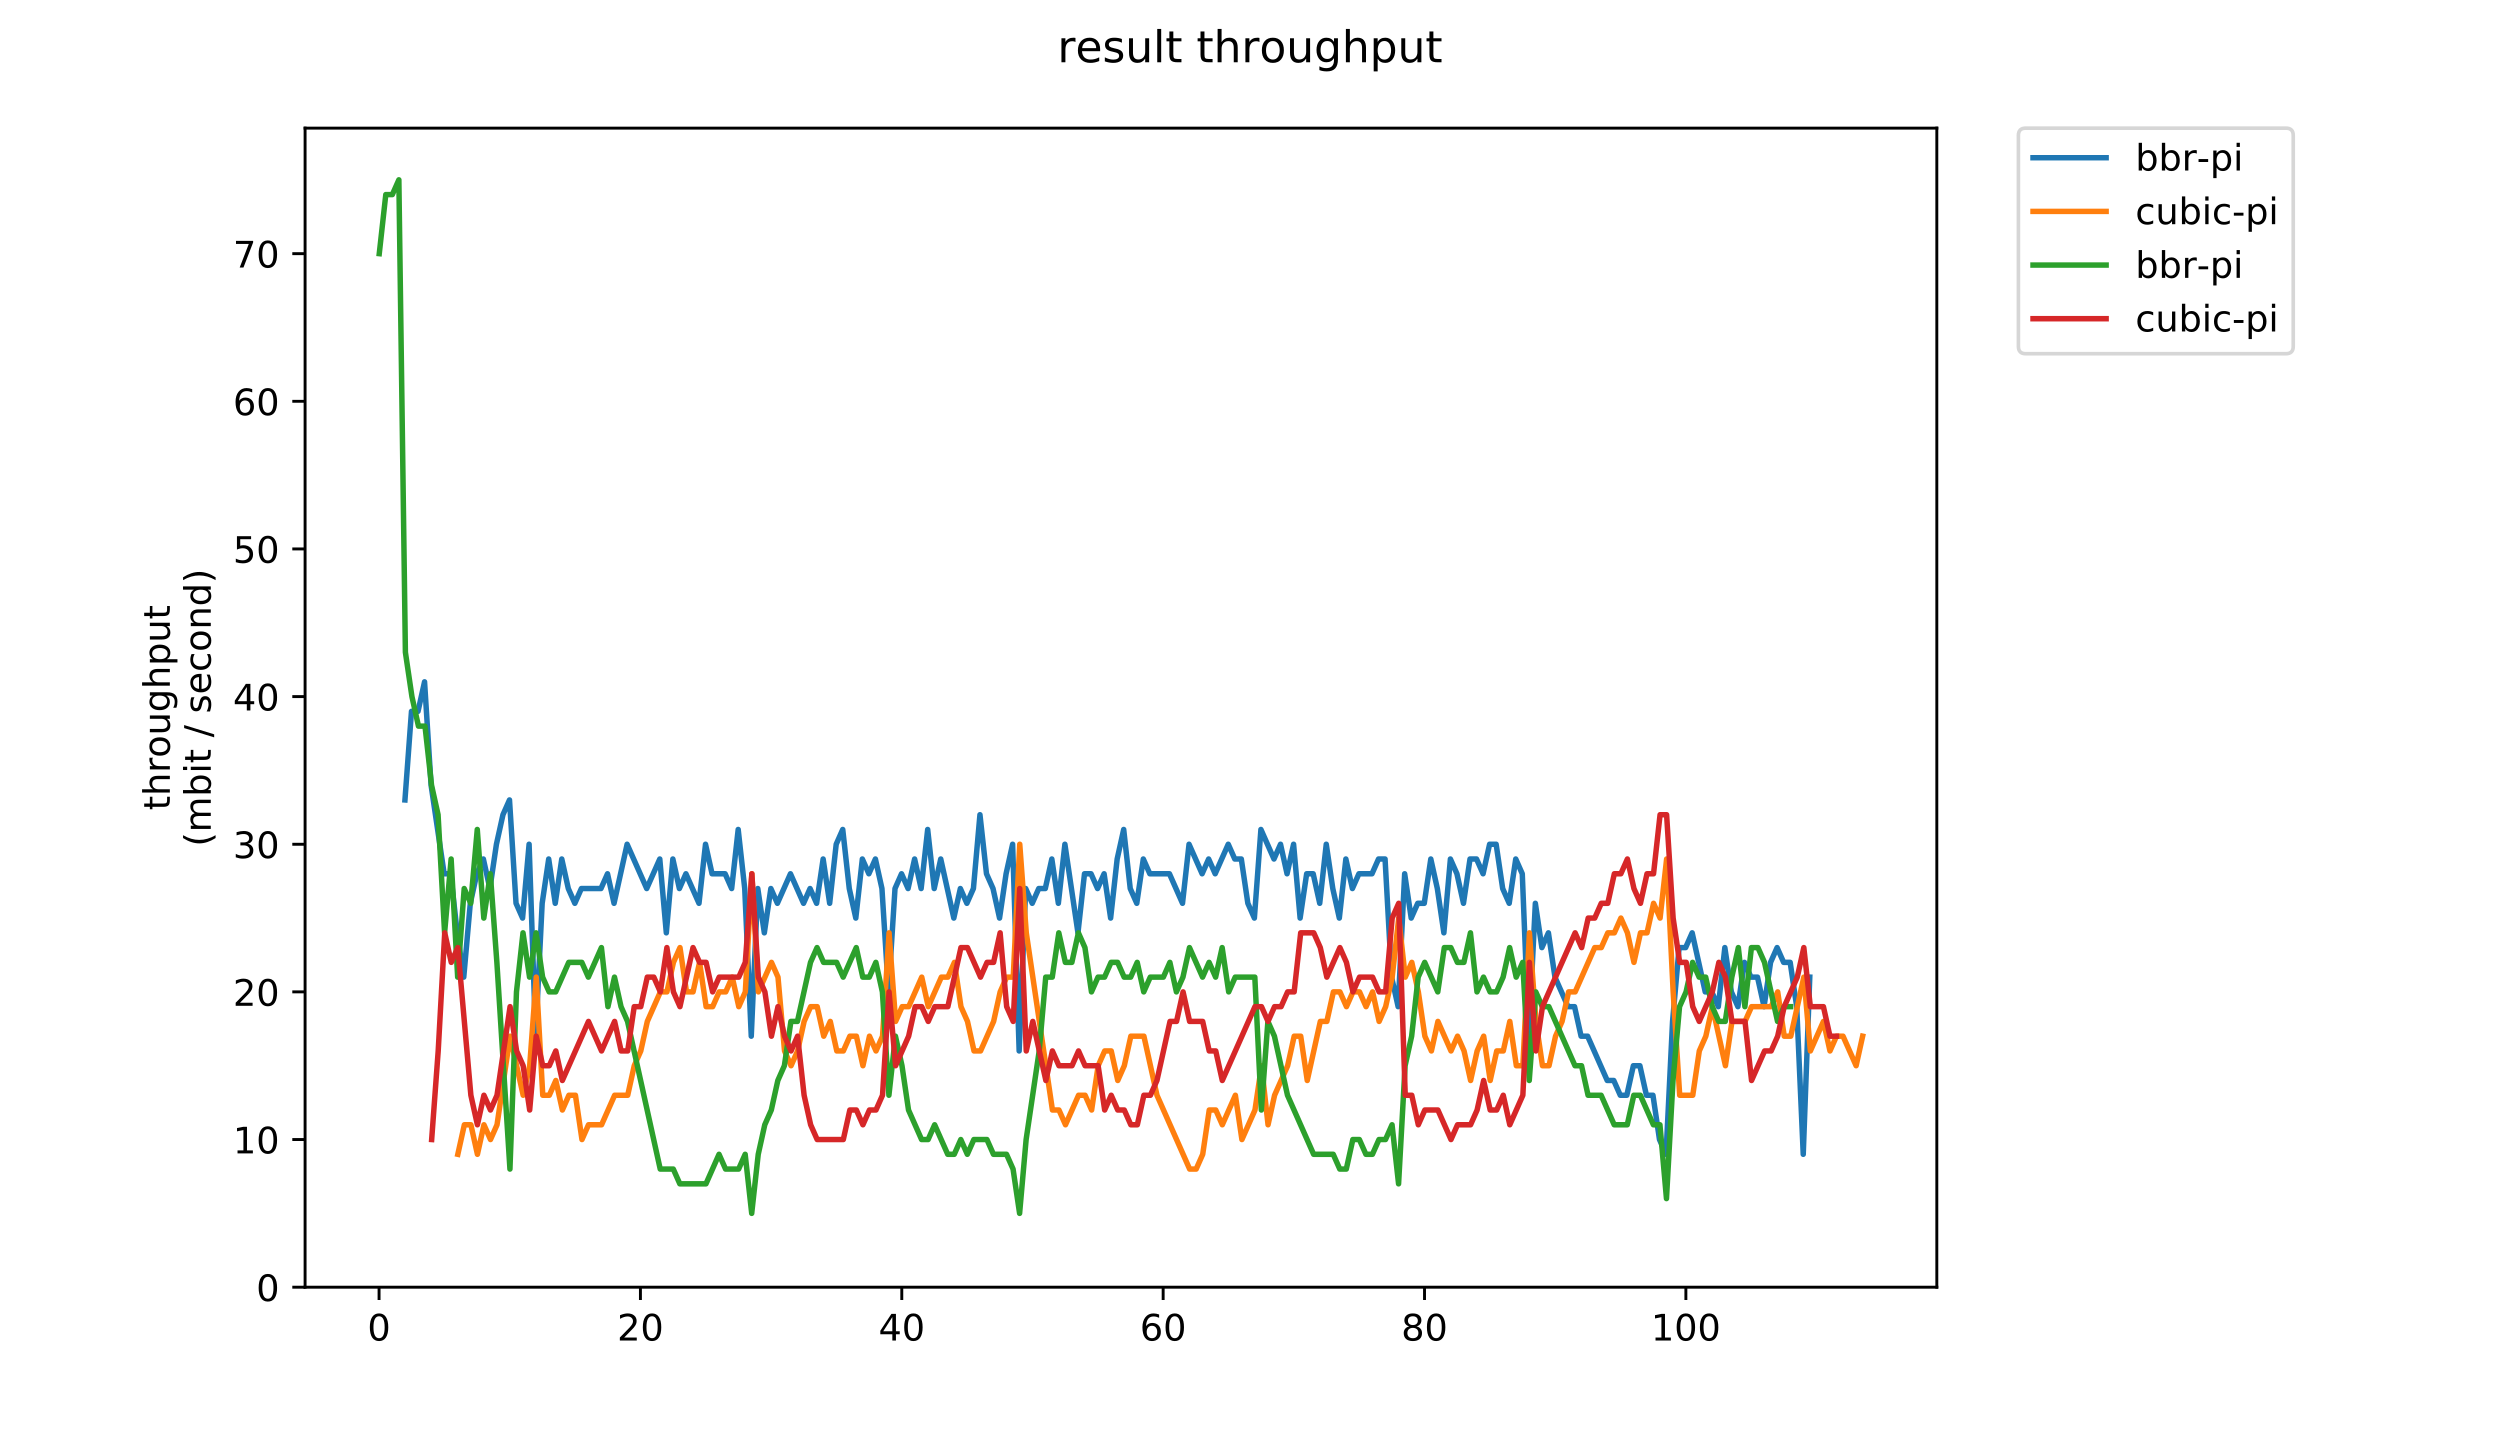 <?xml version="1.0" encoding="utf-8" standalone="no"?>
<!DOCTYPE svg PUBLIC "-//W3C//DTD SVG 1.1//EN"
  "http://www.w3.org/Graphics/SVG/1.1/DTD/svg11.dtd">
<!-- Created with matplotlib (https://matplotlib.org/) -->
<svg height="396pt" version="1.1" viewBox="0 0 684 396" width="684pt" xmlns="http://www.w3.org/2000/svg" xmlns:xlink="http://www.w3.org/1999/xlink">
 <defs>
  <style type="text/css">
*{stroke-linecap:butt;stroke-linejoin:round;}
  </style>
 </defs>
 <g id="figure_1">
  <g id="patch_1">
   <path d="M 0 396 
L 684 396 
L 684 0 
L 0 0 
z
" style="fill:#ffffff;"/>
  </g>
  <g id="axes_1">
   <g id="patch_2">
    <path d="M 83.472 352.174 
L 529.913 352.174 
L 529.913 35.062 
L 83.472 35.062 
z
" style="fill:#ffffff;"/>
   </g>
   <g id="matplotlib.axis_1">
    <g id="xtick_1">
     <g id="line2d_1">
      <defs>
       <path d="M 0 0 
L 0 3.5 
" id="ma3796d5dd5" style="stroke:#000000;stroke-width:0.8;"/>
      </defs>
      <g>
       <use style="stroke:#000000;stroke-width:0.8;" x="103.711" xlink:href="#ma3796d5dd5" y="352.174"/>
      </g>
     </g>
     <g id="text_1">
      <!-- 0 -->
      <defs>
       <path d="M 31.781 66.406 
Q 24.172 66.406 20.328 58.906 
Q 16.5 51.422 16.5 36.375 
Q 16.5 21.391 20.328 13.891 
Q 24.172 6.391 31.781 6.391 
Q 39.453 6.391 43.281 13.891 
Q 47.125 21.391 47.125 36.375 
Q 47.125 51.422 43.281 58.906 
Q 39.453 66.406 31.781 66.406 
z
M 31.781 74.219 
Q 44.047 74.219 50.516 64.516 
Q 56.984 54.828 56.984 36.375 
Q 56.984 17.969 50.516 8.266 
Q 44.047 -1.422 31.781 -1.422 
Q 19.531 -1.422 13.062 8.266 
Q 6.594 17.969 6.594 36.375 
Q 6.594 54.828 13.062 64.516 
Q 19.531 74.219 31.781 74.219 
z
" id="DejaVuSans-48"/>
      </defs>
      <g transform="translate(100.53 366.773)scale(0.1 -0.1)">
       <use xlink:href="#DejaVuSans-48"/>
      </g>
     </g>
    </g>
    <g id="xtick_2">
     <g id="line2d_2">
      <g>
       <use style="stroke:#000000;stroke-width:0.8;" x="175.22" xlink:href="#ma3796d5dd5" y="352.174"/>
      </g>
     </g>
     <g id="text_2">
      <!-- 20 -->
      <defs>
       <path d="M 19.188 8.297 
L 53.609 8.297 
L 53.609 0 
L 7.328 0 
L 7.328 8.297 
Q 12.938 14.109 22.625 23.891 
Q 32.328 33.688 34.812 36.531 
Q 39.547 41.844 41.422 45.531 
Q 43.312 49.219 43.312 52.781 
Q 43.312 58.594 39.234 62.25 
Q 35.156 65.922 28.609 65.922 
Q 23.969 65.922 18.812 64.312 
Q 13.672 62.703 7.812 59.422 
L 7.812 69.391 
Q 13.766 71.781 18.938 73 
Q 24.125 74.219 28.422 74.219 
Q 39.75 74.219 46.484 68.547 
Q 53.219 62.891 53.219 53.422 
Q 53.219 48.922 51.531 44.891 
Q 49.859 40.875 45.406 35.406 
Q 44.188 33.984 37.641 27.219 
Q 31.109 20.453 19.188 8.297 
z
" id="DejaVuSans-50"/>
      </defs>
      <g transform="translate(168.858 366.773)scale(0.1 -0.1)">
       <use xlink:href="#DejaVuSans-50"/>
       <use x="63.623" xlink:href="#DejaVuSans-48"/>
      </g>
     </g>
    </g>
    <g id="xtick_3">
     <g id="line2d_3">
      <g>
       <use style="stroke:#000000;stroke-width:0.8;" x="246.729" xlink:href="#ma3796d5dd5" y="352.174"/>
      </g>
     </g>
     <g id="text_3">
      <!-- 40 -->
      <defs>
       <path d="M 37.797 64.312 
L 12.891 25.391 
L 37.797 25.391 
z
M 35.203 72.906 
L 47.609 72.906 
L 47.609 25.391 
L 58.016 25.391 
L 58.016 17.188 
L 47.609 17.188 
L 47.609 0 
L 37.797 0 
L 37.797 17.188 
L 4.891 17.188 
L 4.891 26.703 
z
" id="DejaVuSans-52"/>
      </defs>
      <g transform="translate(240.366 366.773)scale(0.1 -0.1)">
       <use xlink:href="#DejaVuSans-52"/>
       <use x="63.623" xlink:href="#DejaVuSans-48"/>
      </g>
     </g>
    </g>
    <g id="xtick_4">
     <g id="line2d_4">
      <g>
       <use style="stroke:#000000;stroke-width:0.8;" x="318.238" xlink:href="#ma3796d5dd5" y="352.174"/>
      </g>
     </g>
     <g id="text_4">
      <!-- 60 -->
      <defs>
       <path d="M 33.016 40.375 
Q 26.375 40.375 22.484 35.828 
Q 18.609 31.297 18.609 23.391 
Q 18.609 15.531 22.484 10.953 
Q 26.375 6.391 33.016 6.391 
Q 39.656 6.391 43.531 10.953 
Q 47.406 15.531 47.406 23.391 
Q 47.406 31.297 43.531 35.828 
Q 39.656 40.375 33.016 40.375 
z
M 52.594 71.297 
L 52.594 62.312 
Q 48.875 64.062 45.094 64.984 
Q 41.312 65.922 37.594 65.922 
Q 27.828 65.922 22.672 59.328 
Q 17.531 52.734 16.797 39.406 
Q 19.672 43.656 24.016 45.922 
Q 28.375 48.188 33.594 48.188 
Q 44.578 48.188 50.953 41.516 
Q 57.328 34.859 57.328 23.391 
Q 57.328 12.156 50.688 5.359 
Q 44.047 -1.422 33.016 -1.422 
Q 20.359 -1.422 13.672 8.266 
Q 6.984 17.969 6.984 36.375 
Q 6.984 53.656 15.188 63.938 
Q 23.391 74.219 37.203 74.219 
Q 40.922 74.219 44.703 73.484 
Q 48.484 72.75 52.594 71.297 
z
" id="DejaVuSans-54"/>
      </defs>
      <g transform="translate(311.875 366.773)scale(0.1 -0.1)">
       <use xlink:href="#DejaVuSans-54"/>
       <use x="63.623" xlink:href="#DejaVuSans-48"/>
      </g>
     </g>
    </g>
    <g id="xtick_5">
     <g id="line2d_5">
      <g>
       <use style="stroke:#000000;stroke-width:0.8;" x="389.747" xlink:href="#ma3796d5dd5" y="352.174"/>
      </g>
     </g>
     <g id="text_5">
      <!-- 80 -->
      <defs>
       <path d="M 31.781 34.625 
Q 24.75 34.625 20.719 30.859 
Q 16.703 27.094 16.703 20.516 
Q 16.703 13.922 20.719 10.156 
Q 24.75 6.391 31.781 6.391 
Q 38.812 6.391 42.859 10.172 
Q 46.922 13.969 46.922 20.516 
Q 46.922 27.094 42.891 30.859 
Q 38.875 34.625 31.781 34.625 
z
M 21.922 38.812 
Q 15.578 40.375 12.031 44.719 
Q 8.5 49.078 8.5 55.328 
Q 8.5 64.062 14.719 69.141 
Q 20.953 74.219 31.781 74.219 
Q 42.672 74.219 48.875 69.141 
Q 55.078 64.062 55.078 55.328 
Q 55.078 49.078 51.531 44.719 
Q 48 40.375 41.703 38.812 
Q 48.828 37.156 52.797 32.312 
Q 56.781 27.484 56.781 20.516 
Q 56.781 9.906 50.312 4.234 
Q 43.844 -1.422 31.781 -1.422 
Q 19.734 -1.422 13.25 4.234 
Q 6.781 9.906 6.781 20.516 
Q 6.781 27.484 10.781 32.312 
Q 14.797 37.156 21.922 38.812 
z
M 18.312 54.391 
Q 18.312 48.734 21.844 45.562 
Q 25.391 42.391 31.781 42.391 
Q 38.141 42.391 41.719 45.562 
Q 45.312 48.734 45.312 54.391 
Q 45.312 60.062 41.719 63.234 
Q 38.141 66.406 31.781 66.406 
Q 25.391 66.406 21.844 63.234 
Q 18.312 60.062 18.312 54.391 
z
" id="DejaVuSans-56"/>
      </defs>
      <g transform="translate(383.384 366.773)scale(0.1 -0.1)">
       <use xlink:href="#DejaVuSans-56"/>
       <use x="63.623" xlink:href="#DejaVuSans-48"/>
      </g>
     </g>
    </g>
    <g id="xtick_6">
     <g id="line2d_6">
      <g>
       <use style="stroke:#000000;stroke-width:0.8;" x="461.255" xlink:href="#ma3796d5dd5" y="352.174"/>
      </g>
     </g>
     <g id="text_6">
      <!-- 100 -->
      <defs>
       <path d="M 12.406 8.297 
L 28.516 8.297 
L 28.516 63.922 
L 10.984 60.406 
L 10.984 69.391 
L 28.422 72.906 
L 38.281 72.906 
L 38.281 8.297 
L 54.391 8.297 
L 54.391 0 
L 12.406 0 
z
" id="DejaVuSans-49"/>
      </defs>
      <g transform="translate(451.712 366.773)scale(0.1 -0.1)">
       <use xlink:href="#DejaVuSans-49"/>
       <use x="63.623" xlink:href="#DejaVuSans-48"/>
       <use x="127.246" xlink:href="#DejaVuSans-48"/>
      </g>
     </g>
    </g>
   </g>
   <g id="matplotlib.axis_2">
    <g id="ytick_1">
     <g id="line2d_7">
      <defs>
       <path d="M 0 0 
L -3.5 0 
" id="ma51d2ff002" style="stroke:#000000;stroke-width:0.8;"/>
      </defs>
      <g>
       <use style="stroke:#000000;stroke-width:0.8;" x="83.472" xlink:href="#ma51d2ff002" y="352.174"/>
      </g>
     </g>
     <g id="text_7">
      <!-- 0 -->
      <g transform="translate(70.11 355.973)scale(0.1 -0.1)">
       <use xlink:href="#DejaVuSans-48"/>
      </g>
     </g>
    </g>
    <g id="ytick_2">
     <g id="line2d_8">
      <g>
       <use style="stroke:#000000;stroke-width:0.8;" x="83.472" xlink:href="#ma51d2ff002" y="311.778"/>
      </g>
     </g>
     <g id="text_8">
      <!-- 10 -->
      <g transform="translate(63.747 315.577)scale(0.1 -0.1)">
       <use xlink:href="#DejaVuSans-49"/>
       <use x="63.623" xlink:href="#DejaVuSans-48"/>
      </g>
     </g>
    </g>
    <g id="ytick_3">
     <g id="line2d_9">
      <g>
       <use style="stroke:#000000;stroke-width:0.8;" x="83.472" xlink:href="#ma51d2ff002" y="271.381"/>
      </g>
     </g>
     <g id="text_9">
      <!-- 20 -->
      <g transform="translate(63.747 275.181)scale(0.1 -0.1)">
       <use xlink:href="#DejaVuSans-50"/>
       <use x="63.623" xlink:href="#DejaVuSans-48"/>
      </g>
     </g>
    </g>
    <g id="ytick_4">
     <g id="line2d_10">
      <g>
       <use style="stroke:#000000;stroke-width:0.8;" x="83.472" xlink:href="#ma51d2ff002" y="230.985"/>
      </g>
     </g>
     <g id="text_10">
      <!-- 30 -->
      <defs>
       <path d="M 40.578 39.312 
Q 47.656 37.797 51.625 33 
Q 55.609 28.219 55.609 21.188 
Q 55.609 10.406 48.188 4.484 
Q 40.766 -1.422 27.094 -1.422 
Q 22.516 -1.422 17.656 -0.516 
Q 12.797 0.391 7.625 2.203 
L 7.625 11.719 
Q 11.719 9.328 16.594 8.109 
Q 21.484 6.891 26.812 6.891 
Q 36.078 6.891 40.938 10.547 
Q 45.797 14.203 45.797 21.188 
Q 45.797 27.641 41.281 31.266 
Q 36.766 34.906 28.719 34.906 
L 20.219 34.906 
L 20.219 43.016 
L 29.109 43.016 
Q 36.375 43.016 40.234 45.922 
Q 44.094 48.828 44.094 54.297 
Q 44.094 59.906 40.109 62.906 
Q 36.141 65.922 28.719 65.922 
Q 24.656 65.922 20.016 65.031 
Q 15.375 64.156 9.812 62.312 
L 9.812 71.094 
Q 15.438 72.656 20.344 73.438 
Q 25.25 74.219 29.594 74.219 
Q 40.828 74.219 47.359 69.109 
Q 53.906 64.016 53.906 55.328 
Q 53.906 49.266 50.438 45.094 
Q 46.969 40.922 40.578 39.312 
z
" id="DejaVuSans-51"/>
      </defs>
      <g transform="translate(63.747 234.784)scale(0.1 -0.1)">
       <use xlink:href="#DejaVuSans-51"/>
       <use x="63.623" xlink:href="#DejaVuSans-48"/>
      </g>
     </g>
    </g>
    <g id="ytick_5">
     <g id="line2d_11">
      <g>
       <use style="stroke:#000000;stroke-width:0.8;" x="83.472" xlink:href="#ma51d2ff002" y="190.589"/>
      </g>
     </g>
     <g id="text_11">
      <!-- 40 -->
      <g transform="translate(63.747 194.388)scale(0.1 -0.1)">
       <use xlink:href="#DejaVuSans-52"/>
       <use x="63.623" xlink:href="#DejaVuSans-48"/>
      </g>
     </g>
    </g>
    <g id="ytick_6">
     <g id="line2d_12">
      <g>
       <use style="stroke:#000000;stroke-width:0.8;" x="83.472" xlink:href="#ma51d2ff002" y="150.192"/>
      </g>
     </g>
     <g id="text_12">
      <!-- 50 -->
      <defs>
       <path d="M 10.797 72.906 
L 49.516 72.906 
L 49.516 64.594 
L 19.828 64.594 
L 19.828 46.734 
Q 21.969 47.469 24.109 47.828 
Q 26.266 48.188 28.422 48.188 
Q 40.625 48.188 47.75 41.5 
Q 54.891 34.812 54.891 23.391 
Q 54.891 11.625 47.562 5.094 
Q 40.234 -1.422 26.906 -1.422 
Q 22.312 -1.422 17.547 -0.641 
Q 12.797 0.141 7.719 1.703 
L 7.719 11.625 
Q 12.109 9.234 16.797 8.062 
Q 21.484 6.891 26.703 6.891 
Q 35.156 6.891 40.078 11.328 
Q 45.016 15.766 45.016 23.391 
Q 45.016 31 40.078 35.438 
Q 35.156 39.891 26.703 39.891 
Q 22.75 39.891 18.812 39.016 
Q 14.891 38.141 10.797 36.281 
z
" id="DejaVuSans-53"/>
      </defs>
      <g transform="translate(63.747 153.991)scale(0.1 -0.1)">
       <use xlink:href="#DejaVuSans-53"/>
       <use x="63.623" xlink:href="#DejaVuSans-48"/>
      </g>
     </g>
    </g>
    <g id="ytick_7">
     <g id="line2d_13">
      <g>
       <use style="stroke:#000000;stroke-width:0.8;" x="83.472" xlink:href="#ma51d2ff002" y="109.796"/>
      </g>
     </g>
     <g id="text_13">
      <!-- 60 -->
      <g transform="translate(63.747 113.595)scale(0.1 -0.1)">
       <use xlink:href="#DejaVuSans-54"/>
       <use x="63.623" xlink:href="#DejaVuSans-48"/>
      </g>
     </g>
    </g>
    <g id="ytick_8">
     <g id="line2d_14">
      <g>
       <use style="stroke:#000000;stroke-width:0.8;" x="83.472" xlink:href="#ma51d2ff002" y="69.399"/>
      </g>
     </g>
     <g id="text_14">
      <!-- 70 -->
      <defs>
       <path d="M 8.203 72.906 
L 55.078 72.906 
L 55.078 68.703 
L 28.609 0 
L 18.312 0 
L 43.219 64.594 
L 8.203 64.594 
z
" id="DejaVuSans-55"/>
      </defs>
      <g transform="translate(63.747 73.199)scale(0.1 -0.1)">
       <use xlink:href="#DejaVuSans-55"/>
       <use x="63.623" xlink:href="#DejaVuSans-48"/>
      </g>
     </g>
    </g>
    <g id="text_15">
     <!-- throughput -->
     <defs>
      <path d="M 18.312 70.219 
L 18.312 54.688 
L 36.812 54.688 
L 36.812 47.703 
L 18.312 47.703 
L 18.312 18.016 
Q 18.312 11.328 20.141 9.422 
Q 21.969 7.516 27.594 7.516 
L 36.812 7.516 
L 36.812 0 
L 27.594 0 
Q 17.188 0 13.234 3.875 
Q 9.281 7.766 9.281 18.016 
L 9.281 47.703 
L 2.688 47.703 
L 2.688 54.688 
L 9.281 54.688 
L 9.281 70.219 
z
" id="DejaVuSans-116"/>
      <path d="M 54.891 33.016 
L 54.891 0 
L 45.906 0 
L 45.906 32.719 
Q 45.906 40.484 42.875 44.328 
Q 39.844 48.188 33.797 48.188 
Q 26.516 48.188 22.312 43.547 
Q 18.109 38.922 18.109 30.906 
L 18.109 0 
L 9.078 0 
L 9.078 75.984 
L 18.109 75.984 
L 18.109 46.188 
Q 21.344 51.125 25.703 53.562 
Q 30.078 56 35.797 56 
Q 45.219 56 50.047 50.172 
Q 54.891 44.344 54.891 33.016 
z
" id="DejaVuSans-104"/>
      <path d="M 41.109 46.297 
Q 39.594 47.172 37.812 47.578 
Q 36.031 48 33.891 48 
Q 26.266 48 22.188 43.047 
Q 18.109 38.094 18.109 28.812 
L 18.109 0 
L 9.078 0 
L 9.078 54.688 
L 18.109 54.688 
L 18.109 46.188 
Q 20.953 51.172 25.484 53.578 
Q 30.031 56 36.531 56 
Q 37.453 56 38.578 55.875 
Q 39.703 55.766 41.062 55.516 
z
" id="DejaVuSans-114"/>
      <path d="M 30.609 48.391 
Q 23.391 48.391 19.188 42.75 
Q 14.984 37.109 14.984 27.297 
Q 14.984 17.484 19.156 11.844 
Q 23.344 6.203 30.609 6.203 
Q 37.797 6.203 41.984 11.859 
Q 46.188 17.531 46.188 27.297 
Q 46.188 37.016 41.984 42.703 
Q 37.797 48.391 30.609 48.391 
z
M 30.609 56 
Q 42.328 56 49.016 48.375 
Q 55.719 40.766 55.719 27.297 
Q 55.719 13.875 49.016 6.219 
Q 42.328 -1.422 30.609 -1.422 
Q 18.844 -1.422 12.172 6.219 
Q 5.516 13.875 5.516 27.297 
Q 5.516 40.766 12.172 48.375 
Q 18.844 56 30.609 56 
z
" id="DejaVuSans-111"/>
      <path d="M 8.5 21.578 
L 8.5 54.688 
L 17.484 54.688 
L 17.484 21.922 
Q 17.484 14.156 20.5 10.266 
Q 23.531 6.391 29.594 6.391 
Q 36.859 6.391 41.078 11.031 
Q 45.312 15.672 45.312 23.688 
L 45.312 54.688 
L 54.297 54.688 
L 54.297 0 
L 45.312 0 
L 45.312 8.406 
Q 42.047 3.422 37.719 1 
Q 33.406 -1.422 27.688 -1.422 
Q 18.266 -1.422 13.375 4.438 
Q 8.5 10.297 8.5 21.578 
z
M 31.109 56 
z
" id="DejaVuSans-117"/>
      <path d="M 45.406 27.984 
Q 45.406 37.75 41.375 43.109 
Q 37.359 48.484 30.078 48.484 
Q 22.859 48.484 18.828 43.109 
Q 14.797 37.75 14.797 27.984 
Q 14.797 18.266 18.828 12.891 
Q 22.859 7.516 30.078 7.516 
Q 37.359 7.516 41.375 12.891 
Q 45.406 18.266 45.406 27.984 
z
M 54.391 6.781 
Q 54.391 -7.172 48.188 -13.984 
Q 42 -20.797 29.203 -20.797 
Q 24.469 -20.797 20.266 -20.094 
Q 16.062 -19.391 12.109 -17.922 
L 12.109 -9.188 
Q 16.062 -11.328 19.922 -12.344 
Q 23.781 -13.375 27.781 -13.375 
Q 36.625 -13.375 41.016 -8.766 
Q 45.406 -4.156 45.406 5.172 
L 45.406 9.625 
Q 42.625 4.781 38.281 2.391 
Q 33.938 0 27.875 0 
Q 17.828 0 11.672 7.656 
Q 5.516 15.328 5.516 27.984 
Q 5.516 40.672 11.672 48.328 
Q 17.828 56 27.875 56 
Q 33.938 56 38.281 53.609 
Q 42.625 51.219 45.406 46.391 
L 45.406 54.688 
L 54.391 54.688 
z
" id="DejaVuSans-103"/>
      <path d="M 18.109 8.203 
L 18.109 -20.797 
L 9.078 -20.797 
L 9.078 54.688 
L 18.109 54.688 
L 18.109 46.391 
Q 20.953 51.266 25.266 53.625 
Q 29.594 56 35.594 56 
Q 45.562 56 51.781 48.094 
Q 58.016 40.188 58.016 27.297 
Q 58.016 14.406 51.781 6.484 
Q 45.562 -1.422 35.594 -1.422 
Q 29.594 -1.422 25.266 0.953 
Q 20.953 3.328 18.109 8.203 
z
M 48.688 27.297 
Q 48.688 37.203 44.609 42.844 
Q 40.531 48.484 33.406 48.484 
Q 26.266 48.484 22.188 42.844 
Q 18.109 37.203 18.109 27.297 
Q 18.109 17.391 22.188 11.75 
Q 26.266 6.109 33.406 6.109 
Q 40.531 6.109 44.609 11.75 
Q 48.688 17.391 48.688 27.297 
z
" id="DejaVuSans-112"/>
     </defs>
     <g transform="translate(46.47 221.675)rotate(-90)scale(0.1 -0.1)">
      <use xlink:href="#DejaVuSans-116"/>
      <use x="39.209" xlink:href="#DejaVuSans-104"/>
      <use x="102.588" xlink:href="#DejaVuSans-114"/>
      <use x="143.67" xlink:href="#DejaVuSans-111"/>
      <use x="204.852" xlink:href="#DejaVuSans-117"/>
      <use x="268.23" xlink:href="#DejaVuSans-103"/>
      <use x="331.707" xlink:href="#DejaVuSans-104"/>
      <use x="395.086" xlink:href="#DejaVuSans-112"/>
      <use x="458.562" xlink:href="#DejaVuSans-117"/>
      <use x="521.941" xlink:href="#DejaVuSans-116"/>
     </g>
     <!-- (mbit / second) -->
     <defs>
      <path d="M 31 75.875 
Q 24.469 64.656 21.281 53.656 
Q 18.109 42.672 18.109 31.391 
Q 18.109 20.125 21.312 9.062 
Q 24.516 -2 31 -13.188 
L 23.188 -13.188 
Q 15.875 -1.703 12.234 9.375 
Q 8.594 20.453 8.594 31.391 
Q 8.594 42.281 12.203 53.312 
Q 15.828 64.359 23.188 75.875 
z
" id="DejaVuSans-40"/>
      <path d="M 52 44.188 
Q 55.375 50.25 60.062 53.125 
Q 64.75 56 71.094 56 
Q 79.641 56 84.281 50.016 
Q 88.922 44.047 88.922 33.016 
L 88.922 0 
L 79.891 0 
L 79.891 32.719 
Q 79.891 40.578 77.094 44.375 
Q 74.312 48.188 68.609 48.188 
Q 61.625 48.188 57.562 43.547 
Q 53.516 38.922 53.516 30.906 
L 53.516 0 
L 44.484 0 
L 44.484 32.719 
Q 44.484 40.625 41.703 44.406 
Q 38.922 48.188 33.109 48.188 
Q 26.219 48.188 22.156 43.531 
Q 18.109 38.875 18.109 30.906 
L 18.109 0 
L 9.078 0 
L 9.078 54.688 
L 18.109 54.688 
L 18.109 46.188 
Q 21.188 51.219 25.484 53.609 
Q 29.781 56 35.688 56 
Q 41.656 56 45.828 52.969 
Q 50 49.953 52 44.188 
z
" id="DejaVuSans-109"/>
      <path d="M 48.688 27.297 
Q 48.688 37.203 44.609 42.844 
Q 40.531 48.484 33.406 48.484 
Q 26.266 48.484 22.188 42.844 
Q 18.109 37.203 18.109 27.297 
Q 18.109 17.391 22.188 11.75 
Q 26.266 6.109 33.406 6.109 
Q 40.531 6.109 44.609 11.75 
Q 48.688 17.391 48.688 27.297 
z
M 18.109 46.391 
Q 20.953 51.266 25.266 53.625 
Q 29.594 56 35.594 56 
Q 45.562 56 51.781 48.094 
Q 58.016 40.188 58.016 27.297 
Q 58.016 14.406 51.781 6.484 
Q 45.562 -1.422 35.594 -1.422 
Q 29.594 -1.422 25.266 0.953 
Q 20.953 3.328 18.109 8.203 
L 18.109 0 
L 9.078 0 
L 9.078 75.984 
L 18.109 75.984 
z
" id="DejaVuSans-98"/>
      <path d="M 9.422 54.688 
L 18.406 54.688 
L 18.406 0 
L 9.422 0 
z
M 9.422 75.984 
L 18.406 75.984 
L 18.406 64.594 
L 9.422 64.594 
z
" id="DejaVuSans-105"/>
      <path id="DejaVuSans-32"/>
      <path d="M 25.391 72.906 
L 33.688 72.906 
L 8.297 -9.281 
L 0 -9.281 
z
" id="DejaVuSans-47"/>
      <path d="M 44.281 53.078 
L 44.281 44.578 
Q 40.484 46.531 36.375 47.5 
Q 32.281 48.484 27.875 48.484 
Q 21.188 48.484 17.844 46.438 
Q 14.5 44.391 14.5 40.281 
Q 14.5 37.156 16.891 35.375 
Q 19.281 33.594 26.516 31.984 
L 29.594 31.297 
Q 39.156 29.25 43.188 25.516 
Q 47.219 21.781 47.219 15.094 
Q 47.219 7.469 41.188 3.016 
Q 35.156 -1.422 24.609 -1.422 
Q 20.219 -1.422 15.453 -0.562 
Q 10.688 0.297 5.422 2 
L 5.422 11.281 
Q 10.406 8.688 15.234 7.391 
Q 20.062 6.109 24.812 6.109 
Q 31.156 6.109 34.562 8.281 
Q 37.984 10.453 37.984 14.406 
Q 37.984 18.062 35.516 20.016 
Q 33.062 21.969 24.703 23.781 
L 21.578 24.516 
Q 13.234 26.266 9.516 29.906 
Q 5.812 33.547 5.812 39.891 
Q 5.812 47.609 11.281 51.797 
Q 16.75 56 26.812 56 
Q 31.781 56 36.172 55.266 
Q 40.578 54.547 44.281 53.078 
z
" id="DejaVuSans-115"/>
      <path d="M 56.203 29.594 
L 56.203 25.203 
L 14.891 25.203 
Q 15.484 15.922 20.484 11.062 
Q 25.484 6.203 34.422 6.203 
Q 39.594 6.203 44.453 7.469 
Q 49.312 8.734 54.109 11.281 
L 54.109 2.781 
Q 49.266 0.734 44.188 -0.344 
Q 39.109 -1.422 33.891 -1.422 
Q 20.797 -1.422 13.156 6.188 
Q 5.516 13.812 5.516 26.812 
Q 5.516 40.234 12.766 48.109 
Q 20.016 56 32.328 56 
Q 43.359 56 49.781 48.891 
Q 56.203 41.797 56.203 29.594 
z
M 47.219 32.234 
Q 47.125 39.594 43.094 43.984 
Q 39.062 48.391 32.422 48.391 
Q 24.906 48.391 20.391 44.141 
Q 15.875 39.891 15.188 32.172 
z
" id="DejaVuSans-101"/>
      <path d="M 48.781 52.594 
L 48.781 44.188 
Q 44.969 46.297 41.141 47.344 
Q 37.312 48.391 33.406 48.391 
Q 24.656 48.391 19.812 42.844 
Q 14.984 37.312 14.984 27.297 
Q 14.984 17.281 19.812 11.734 
Q 24.656 6.203 33.406 6.203 
Q 37.312 6.203 41.141 7.25 
Q 44.969 8.297 48.781 10.406 
L 48.781 2.094 
Q 45.016 0.344 40.984 -0.531 
Q 36.969 -1.422 32.422 -1.422 
Q 20.062 -1.422 12.781 6.344 
Q 5.516 14.109 5.516 27.297 
Q 5.516 40.672 12.859 48.328 
Q 20.219 56 33.016 56 
Q 37.156 56 41.109 55.141 
Q 45.062 54.297 48.781 52.594 
z
" id="DejaVuSans-99"/>
      <path d="M 54.891 33.016 
L 54.891 0 
L 45.906 0 
L 45.906 32.719 
Q 45.906 40.484 42.875 44.328 
Q 39.844 48.188 33.797 48.188 
Q 26.516 48.188 22.312 43.547 
Q 18.109 38.922 18.109 30.906 
L 18.109 0 
L 9.078 0 
L 9.078 54.688 
L 18.109 54.688 
L 18.109 46.188 
Q 21.344 51.125 25.703 53.562 
Q 30.078 56 35.797 56 
Q 45.219 56 50.047 50.172 
Q 54.891 44.344 54.891 33.016 
z
" id="DejaVuSans-110"/>
      <path d="M 45.406 46.391 
L 45.406 75.984 
L 54.391 75.984 
L 54.391 0 
L 45.406 0 
L 45.406 8.203 
Q 42.578 3.328 38.25 0.953 
Q 33.938 -1.422 27.875 -1.422 
Q 17.969 -1.422 11.734 6.484 
Q 5.516 14.406 5.516 27.297 
Q 5.516 40.188 11.734 48.094 
Q 17.969 56 27.875 56 
Q 33.938 56 38.25 53.625 
Q 42.578 51.266 45.406 46.391 
z
M 14.797 27.297 
Q 14.797 17.391 18.875 11.75 
Q 22.953 6.109 30.078 6.109 
Q 37.203 6.109 41.297 11.75 
Q 45.406 17.391 45.406 27.297 
Q 45.406 37.203 41.297 42.844 
Q 37.203 48.484 30.078 48.484 
Q 22.953 48.484 18.875 42.844 
Q 14.797 37.203 14.797 27.297 
z
" id="DejaVuSans-100"/>
      <path d="M 8.016 75.875 
L 15.828 75.875 
Q 23.141 64.359 26.781 53.312 
Q 30.422 42.281 30.422 31.391 
Q 30.422 20.453 26.781 9.375 
Q 23.141 -1.703 15.828 -13.188 
L 8.016 -13.188 
Q 14.5 -2 17.703 9.062 
Q 20.906 20.125 20.906 31.391 
Q 20.906 42.672 17.703 53.656 
Q 14.5 64.656 8.016 75.875 
z
" id="DejaVuSans-41"/>
     </defs>
     <g transform="translate(57.668 231.609)rotate(-90)scale(0.1 -0.1)">
      <use xlink:href="#DejaVuSans-40"/>
      <use x="39.014" xlink:href="#DejaVuSans-109"/>
      <use x="136.426" xlink:href="#DejaVuSans-98"/>
      <use x="199.902" xlink:href="#DejaVuSans-105"/>
      <use x="227.686" xlink:href="#DejaVuSans-116"/>
      <use x="266.895" xlink:href="#DejaVuSans-32"/>
      <use x="298.682" xlink:href="#DejaVuSans-47"/>
      <use x="332.373" xlink:href="#DejaVuSans-32"/>
      <use x="364.16" xlink:href="#DejaVuSans-115"/>
      <use x="416.26" xlink:href="#DejaVuSans-101"/>
      <use x="477.783" xlink:href="#DejaVuSans-99"/>
      <use x="532.764" xlink:href="#DejaVuSans-111"/>
      <use x="593.945" xlink:href="#DejaVuSans-110"/>
      <use x="657.324" xlink:href="#DejaVuSans-100"/>
      <use x="720.801" xlink:href="#DejaVuSans-41"/>
     </g>
    </g>
   </g>
   <g id="line2d_15">
    <path clip-path="url(#p96d1dd976c)" d="M 110.794 218.866 
L 112.582 194.628 
L 114.37 194.628 
L 116.158 186.549 
L 117.945 214.826 
L 121.521 239.064 
L 123.308 239.064 
L 125.096 255.223 
L 126.884 267.342 
L 128.672 247.144 
L 130.459 239.064 
L 132.247 235.025 
L 134.035 243.104 
L 135.822 230.985 
L 137.61 222.906 
L 139.398 218.866 
L 141.186 247.144 
L 142.973 251.183 
L 144.761 230.985 
L 146.549 283.5 
L 148.337 247.144 
L 150.124 235.025 
L 151.912 247.144 
L 153.7 235.025 
L 155.487 243.104 
L 157.275 247.144 
L 159.063 243.104 
L 164.426 243.104 
L 166.214 239.064 
L 168.001 247.144 
L 171.577 230.985 
L 176.94 243.104 
L 180.515 235.025 
L 182.303 255.223 
L 184.091 235.025 
L 185.879 243.104 
L 187.666 239.064 
L 191.242 247.144 
L 193.029 230.985 
L 194.817 239.064 
L 198.393 239.064 
L 200.18 243.104 
L 201.968 226.945 
L 203.756 243.104 
L 205.544 283.5 
L 207.331 243.104 
L 209.119 255.223 
L 210.907 243.104 
L 212.694 247.144 
L 216.27 239.064 
L 219.845 247.144 
L 221.633 243.104 
L 223.421 247.144 
L 225.208 235.025 
L 226.996 247.144 
L 228.784 230.985 
L 230.572 226.945 
L 232.359 243.104 
L 234.147 251.183 
L 235.935 235.025 
L 237.722 239.064 
L 239.51 235.025 
L 241.298 243.104 
L 243.086 271.381 
L 244.873 243.104 
L 246.661 239.064 
L 248.449 243.104 
L 250.236 235.025 
L 252.024 243.104 
L 253.812 226.945 
L 255.6 243.104 
L 257.387 235.025 
L 260.963 251.183 
L 262.751 243.104 
L 264.538 247.144 
L 266.326 243.104 
L 268.114 222.906 
L 269.901 239.064 
L 271.689 243.104 
L 273.477 251.183 
L 275.265 239.064 
L 277.052 230.985 
L 278.84 287.54 
L 280.628 243.104 
L 282.415 247.144 
L 284.203 243.104 
L 285.991 243.104 
L 287.779 235.025 
L 289.566 247.144 
L 291.354 230.985 
L 294.929 255.223 
L 296.717 239.064 
L 298.505 239.064 
L 300.293 243.104 
L 302.08 239.064 
L 303.868 251.183 
L 305.656 235.025 
L 307.443 226.945 
L 309.231 243.104 
L 311.019 247.144 
L 312.807 235.025 
L 314.594 239.064 
L 319.958 239.064 
L 323.533 247.144 
L 325.321 230.985 
L 328.896 239.064 
L 330.684 235.025 
L 332.472 239.064 
L 336.047 230.985 
L 337.835 235.025 
L 339.622 235.025 
L 341.41 247.144 
L 343.198 251.183 
L 344.986 226.945 
L 348.561 235.025 
L 350.349 230.985 
L 352.136 239.064 
L 353.924 230.985 
L 355.712 251.183 
L 357.5 239.064 
L 359.287 239.064 
L 361.075 247.144 
L 362.863 230.985 
L 364.651 243.104 
L 366.438 251.183 
L 368.226 235.025 
L 370.014 243.104 
L 371.801 239.064 
L 375.377 239.064 
L 377.165 235.025 
L 378.952 235.025 
L 380.74 267.342 
L 382.528 275.421 
L 384.315 239.064 
L 386.103 251.183 
L 387.891 247.144 
L 389.679 247.144 
L 391.466 235.025 
L 393.254 243.104 
L 395.042 255.223 
L 396.829 235.025 
L 398.617 239.064 
L 400.405 247.144 
L 402.193 235.025 
L 403.98 235.025 
L 405.768 239.064 
L 407.556 230.985 
L 409.343 230.985 
L 411.131 243.104 
L 412.919 247.144 
L 414.707 235.025 
L 416.494 239.064 
L 418.282 283.5 
L 420.07 247.144 
L 421.858 259.262 
L 423.645 255.223 
L 425.433 267.342 
L 429.008 275.421 
L 430.796 275.421 
L 432.584 283.5 
L 434.372 283.5 
L 439.735 295.619 
L 441.522 295.619 
L 443.31 299.659 
L 445.098 299.659 
L 446.886 291.58 
L 448.673 291.58 
L 450.461 299.659 
L 452.249 299.659 
L 454.036 311.778 
L 455.824 315.817 
L 457.612 279.461 
L 459.4 259.262 
L 461.187 259.262 
L 462.975 255.223 
L 466.55 271.381 
L 468.338 271.381 
L 470.126 275.421 
L 471.914 259.262 
L 473.701 271.381 
L 475.489 275.421 
L 477.277 263.302 
L 479.065 267.342 
L 480.852 267.342 
L 482.64 275.421 
L 484.428 263.302 
L 486.215 259.262 
L 488.003 263.302 
L 489.791 263.302 
L 491.579 275.421 
L 493.366 315.817 
L 495.154 267.342 
L 495.154 267.342 
" style="fill:none;stroke:#1f77b4;stroke-linecap:square;stroke-width:1.5;"/>
   </g>
   <g id="line2d_16">
    <path clip-path="url(#p96d1dd976c)" d="M 125.261 315.817 
L 127.048 307.738 
L 128.836 307.738 
L 130.624 315.817 
L 132.412 307.738 
L 134.199 311.778 
L 135.987 307.738 
L 139.562 283.5 
L 143.138 299.659 
L 144.926 291.58 
L 146.713 267.342 
L 148.501 299.659 
L 150.289 299.659 
L 152.076 295.619 
L 153.864 303.698 
L 155.652 299.659 
L 157.44 299.659 
L 159.227 311.778 
L 161.015 307.738 
L 164.59 307.738 
L 168.166 299.659 
L 171.741 299.659 
L 173.529 291.58 
L 175.317 287.54 
L 177.104 279.461 
L 180.68 271.381 
L 182.468 271.381 
L 184.255 263.302 
L 186.043 259.262 
L 187.831 271.381 
L 189.619 271.381 
L 191.406 263.302 
L 193.194 275.421 
L 194.982 275.421 
L 196.769 271.381 
L 198.557 271.381 
L 200.345 267.342 
L 202.133 275.421 
L 203.92 271.381 
L 205.708 239.064 
L 207.496 271.381 
L 211.071 263.302 
L 212.859 267.342 
L 214.647 287.54 
L 216.434 291.58 
L 218.222 287.54 
L 220.01 279.461 
L 221.797 275.421 
L 223.585 275.421 
L 225.373 283.5 
L 227.161 279.461 
L 228.948 287.54 
L 230.736 287.54 
L 232.524 283.5 
L 234.311 283.5 
L 236.099 291.58 
L 237.887 283.5 
L 239.675 287.54 
L 241.462 283.5 
L 243.25 255.223 
L 245.038 279.461 
L 246.826 275.421 
L 248.613 275.421 
L 252.189 267.342 
L 253.976 275.421 
L 257.552 267.342 
L 259.34 267.342 
L 261.127 263.302 
L 262.915 275.421 
L 264.703 279.461 
L 266.49 287.54 
L 268.278 287.54 
L 271.854 279.461 
L 273.641 271.381 
L 275.429 267.342 
L 277.217 267.342 
L 279.004 230.985 
L 280.792 255.223 
L 287.943 303.698 
L 289.731 303.698 
L 291.518 307.738 
L 295.094 299.659 
L 296.882 299.659 
L 298.669 303.698 
L 300.457 291.58 
L 302.245 287.54 
L 304.033 287.54 
L 305.82 295.619 
L 307.608 291.58 
L 309.396 283.5 
L 312.971 283.5 
L 316.547 299.659 
L 325.485 319.857 
L 327.273 319.857 
L 329.061 315.817 
L 330.848 303.698 
L 332.636 303.698 
L 334.424 307.738 
L 337.999 299.659 
L 339.787 311.778 
L 343.362 303.698 
L 345.15 291.58 
L 346.938 307.738 
L 348.726 299.659 
L 352.301 291.58 
L 354.089 283.5 
L 355.876 283.5 
L 357.664 295.619 
L 361.24 279.461 
L 363.027 279.461 
L 364.815 271.381 
L 366.603 271.381 
L 368.39 275.421 
L 370.178 271.381 
L 371.966 271.381 
L 373.754 275.421 
L 375.541 271.381 
L 377.329 279.461 
L 379.117 275.421 
L 380.904 267.342 
L 382.692 251.183 
L 384.48 267.342 
L 386.268 263.302 
L 388.055 271.381 
L 389.843 283.5 
L 391.631 287.54 
L 393.418 279.461 
L 396.994 287.54 
L 398.782 283.5 
L 400.569 287.54 
L 402.357 295.619 
L 404.145 287.54 
L 405.933 283.5 
L 407.72 295.619 
L 409.508 287.54 
L 411.296 287.54 
L 413.083 279.461 
L 414.871 291.58 
L 416.659 291.58 
L 418.447 255.223 
L 420.234 279.461 
L 422.022 291.58 
L 423.81 291.58 
L 425.597 283.5 
L 427.385 279.461 
L 429.173 271.381 
L 430.961 271.381 
L 436.324 259.262 
L 438.111 259.262 
L 439.899 255.223 
L 441.687 255.223 
L 443.475 251.183 
L 445.262 255.223 
L 447.05 263.302 
L 448.838 255.223 
L 450.625 255.223 
L 452.413 247.144 
L 454.201 251.183 
L 455.989 235.025 
L 457.776 271.381 
L 459.564 299.659 
L 463.14 299.659 
L 464.927 287.54 
L 466.715 283.5 
L 468.503 275.421 
L 472.078 291.58 
L 473.866 279.461 
L 477.441 279.461 
L 479.229 275.421 
L 484.592 275.421 
L 486.38 271.381 
L 488.168 283.5 
L 489.955 283.5 
L 493.531 267.342 
L 495.318 287.54 
L 498.894 279.461 
L 500.682 287.54 
L 502.469 283.5 
L 504.257 283.5 
L 507.832 291.58 
L 509.62 283.5 
L 509.62 283.5 
" style="fill:none;stroke:#ff7f0e;stroke-linecap:square;stroke-width:1.5;"/>
   </g>
   <g id="line2d_17">
    <path clip-path="url(#p96d1dd976c)" d="M 103.765 69.399 
L 105.553 53.241 
L 107.341 53.241 
L 109.128 49.201 
L 110.916 178.47 
L 112.704 190.589 
L 114.491 198.668 
L 116.279 198.668 
L 118.067 214.826 
L 119.855 222.906 
L 121.642 255.223 
L 123.43 235.025 
L 125.218 267.342 
L 127.005 243.104 
L 128.793 247.144 
L 130.581 226.945 
L 132.369 251.183 
L 134.156 239.064 
L 135.944 263.302 
L 139.519 319.857 
L 141.307 271.381 
L 143.095 255.223 
L 144.883 267.342 
L 146.67 255.223 
L 148.458 267.342 
L 150.246 271.381 
L 152.034 271.381 
L 155.609 263.302 
L 159.184 263.302 
L 160.972 267.342 
L 164.548 259.262 
L 166.335 275.421 
L 168.123 267.342 
L 169.911 275.421 
L 171.698 279.461 
L 180.637 319.857 
L 184.212 319.857 
L 186 323.897 
L 193.151 323.897 
L 196.726 315.817 
L 198.514 319.857 
L 202.09 319.857 
L 203.877 315.817 
L 205.665 331.976 
L 207.453 315.817 
L 209.241 307.738 
L 211.028 303.698 
L 212.816 295.619 
L 214.604 291.58 
L 216.391 279.461 
L 218.179 279.461 
L 221.755 263.302 
L 223.542 259.262 
L 225.33 263.302 
L 228.905 263.302 
L 230.693 267.342 
L 234.269 259.262 
L 236.056 267.342 
L 237.844 267.342 
L 239.632 263.302 
L 241.419 271.381 
L 243.207 299.659 
L 244.995 283.5 
L 246.783 291.58 
L 248.57 303.698 
L 252.146 311.778 
L 253.933 311.778 
L 255.721 307.738 
L 259.297 315.817 
L 261.084 315.817 
L 262.872 311.778 
L 264.66 315.817 
L 266.448 311.778 
L 270.023 311.778 
L 271.811 315.817 
L 275.386 315.817 
L 277.174 319.857 
L 278.962 331.976 
L 280.749 311.778 
L 284.325 287.54 
L 286.112 267.342 
L 287.9 267.342 
L 289.688 255.223 
L 291.476 263.302 
L 293.263 263.302 
L 295.051 255.223 
L 296.839 259.262 
L 298.626 271.381 
L 300.414 267.342 
L 302.202 267.342 
L 303.99 263.302 
L 305.777 263.302 
L 307.565 267.342 
L 309.353 267.342 
L 311.141 263.302 
L 312.928 271.381 
L 314.716 267.342 
L 318.291 267.342 
L 320.079 263.302 
L 321.867 271.381 
L 323.655 267.342 
L 325.442 259.262 
L 329.018 267.342 
L 330.805 263.302 
L 332.593 267.342 
L 334.381 259.262 
L 336.169 271.381 
L 337.956 267.342 
L 343.319 267.342 
L 345.107 303.698 
L 346.895 279.461 
L 348.683 283.5 
L 352.258 299.659 
L 359.409 315.817 
L 364.772 315.817 
L 366.56 319.857 
L 368.348 319.857 
L 370.135 311.778 
L 371.923 311.778 
L 373.711 315.817 
L 375.498 315.817 
L 377.286 311.778 
L 379.074 311.778 
L 380.862 307.738 
L 382.649 323.897 
L 384.437 291.58 
L 386.225 283.5 
L 388.012 267.342 
L 389.8 263.302 
L 393.376 271.381 
L 395.163 259.262 
L 396.951 259.262 
L 398.739 263.302 
L 400.526 263.302 
L 402.314 255.223 
L 404.102 271.381 
L 405.89 267.342 
L 407.677 271.381 
L 409.465 271.381 
L 411.253 267.342 
L 413.04 259.262 
L 414.828 267.342 
L 416.616 263.302 
L 418.404 295.619 
L 420.191 271.381 
L 421.979 275.421 
L 423.767 275.421 
L 430.918 291.58 
L 432.705 291.58 
L 434.493 299.659 
L 438.069 299.659 
L 441.644 307.738 
L 445.219 307.738 
L 447.007 299.659 
L 448.795 299.659 
L 452.37 307.738 
L 454.158 307.738 
L 455.946 327.936 
L 457.733 295.619 
L 459.521 275.421 
L 461.309 271.381 
L 463.097 263.302 
L 464.884 267.342 
L 466.672 267.342 
L 468.46 275.421 
L 470.247 279.461 
L 472.035 279.461 
L 473.823 267.342 
L 475.611 259.262 
L 477.398 275.421 
L 479.186 259.262 
L 480.974 259.262 
L 482.762 263.302 
L 486.337 279.461 
L 488.125 275.421 
L 489.912 275.421 
L 489.912 275.421 
" style="fill:none;stroke:#2ca02c;stroke-linecap:square;stroke-width:1.5;"/>
   </g>
   <g id="line2d_18">
    <path clip-path="url(#p96d1dd976c)" d="M 118.103 311.778 
L 119.89 287.54 
L 121.678 255.223 
L 123.466 263.302 
L 125.253 259.262 
L 128.829 299.659 
L 130.617 307.738 
L 132.404 299.659 
L 134.192 303.698 
L 135.98 299.659 
L 139.555 275.421 
L 141.343 287.54 
L 143.131 291.58 
L 144.918 303.698 
L 146.706 283.5 
L 148.494 291.58 
L 150.282 291.58 
L 152.069 287.54 
L 153.857 295.619 
L 161.008 279.461 
L 164.583 287.54 
L 168.159 279.461 
L 169.946 287.54 
L 171.734 287.54 
L 173.522 275.421 
L 175.31 275.421 
L 177.097 267.342 
L 178.885 267.342 
L 180.673 271.381 
L 182.46 259.262 
L 184.248 271.381 
L 186.036 275.421 
L 189.611 259.262 
L 191.399 263.302 
L 193.187 263.302 
L 194.975 271.381 
L 196.762 267.342 
L 202.125 267.342 
L 203.913 263.302 
L 205.701 239.064 
L 207.489 267.342 
L 209.276 271.381 
L 211.064 283.5 
L 212.852 275.421 
L 214.639 283.5 
L 216.427 287.54 
L 218.215 283.5 
L 220.003 299.659 
L 221.79 307.738 
L 223.578 311.778 
L 230.729 311.778 
L 232.517 303.698 
L 234.304 303.698 
L 236.092 307.738 
L 237.88 303.698 
L 239.667 303.698 
L 241.455 299.659 
L 243.243 271.381 
L 245.031 291.58 
L 248.606 283.5 
L 250.394 275.421 
L 252.182 275.421 
L 253.969 279.461 
L 255.757 275.421 
L 259.332 275.421 
L 262.908 259.262 
L 264.696 259.262 
L 268.271 267.342 
L 270.059 263.302 
L 271.846 263.302 
L 273.634 255.223 
L 275.422 275.421 
L 277.21 279.461 
L 278.997 243.104 
L 280.785 287.54 
L 282.573 279.461 
L 286.148 295.619 
L 287.936 287.54 
L 289.724 291.58 
L 293.299 291.58 
L 295.087 287.54 
L 296.875 291.58 
L 300.45 291.58 
L 302.238 303.698 
L 304.025 299.659 
L 305.813 303.698 
L 307.601 303.698 
L 309.389 307.738 
L 311.176 307.738 
L 312.964 299.659 
L 314.752 299.659 
L 316.539 295.619 
L 320.115 279.461 
L 321.903 279.461 
L 323.69 271.381 
L 325.478 279.461 
L 329.053 279.461 
L 330.841 287.54 
L 332.629 287.54 
L 334.417 295.619 
L 343.355 275.421 
L 345.143 275.421 
L 346.931 279.461 
L 348.718 275.421 
L 350.506 275.421 
L 352.294 271.381 
L 354.082 271.381 
L 355.869 255.223 
L 359.445 255.223 
L 361.232 259.262 
L 363.02 267.342 
L 366.596 259.262 
L 368.383 263.302 
L 370.171 271.381 
L 371.959 267.342 
L 375.534 267.342 
L 377.322 271.381 
L 379.11 271.381 
L 380.897 251.183 
L 382.685 247.144 
L 384.473 299.659 
L 386.26 299.659 
L 388.048 307.738 
L 389.836 303.698 
L 393.411 303.698 
L 396.987 311.778 
L 398.774 307.738 
L 402.35 307.738 
L 404.138 303.698 
L 405.925 295.619 
L 407.713 303.698 
L 409.501 303.698 
L 411.289 299.659 
L 413.076 307.738 
L 416.652 299.659 
L 418.439 263.302 
L 420.227 287.54 
L 422.015 275.421 
L 430.953 255.223 
L 432.741 259.262 
L 434.529 251.183 
L 436.317 251.183 
L 438.104 247.144 
L 439.892 247.144 
L 441.68 239.064 
L 443.467 239.064 
L 445.255 235.025 
L 447.043 243.104 
L 448.831 247.144 
L 450.618 239.064 
L 452.406 239.064 
L 454.194 222.906 
L 455.981 222.906 
L 457.769 251.183 
L 459.557 263.302 
L 461.345 263.302 
L 463.132 275.421 
L 464.92 279.461 
L 468.496 271.381 
L 470.283 263.302 
L 472.071 267.342 
L 473.859 279.461 
L 477.434 279.461 
L 479.222 295.619 
L 482.797 287.54 
L 484.585 287.54 
L 486.373 283.5 
L 488.16 275.421 
L 491.736 267.342 
L 493.524 259.262 
L 495.311 275.421 
L 498.887 275.421 
L 500.674 283.5 
L 502.462 283.5 
L 502.462 283.5 
" style="fill:none;stroke:#d62728;stroke-linecap:square;stroke-width:1.5;"/>
   </g>
   <g id="patch_3">
    <path d="M 83.472 352.174 
L 83.472 35.062 
" style="fill:none;stroke:#000000;stroke-linecap:square;stroke-linejoin:miter;stroke-width:0.8;"/>
   </g>
   <g id="patch_4">
    <path d="M 529.913 352.174 
L 529.913 35.062 
" style="fill:none;stroke:#000000;stroke-linecap:square;stroke-linejoin:miter;stroke-width:0.8;"/>
   </g>
   <g id="patch_5">
    <path d="M 83.472 352.174 
L 529.913 352.174 
" style="fill:none;stroke:#000000;stroke-linecap:square;stroke-linejoin:miter;stroke-width:0.8;"/>
   </g>
   <g id="patch_6">
    <path d="M 83.472 35.062 
L 529.913 35.062 
" style="fill:none;stroke:#000000;stroke-linecap:square;stroke-linejoin:miter;stroke-width:0.8;"/>
   </g>
   <g id="legend_1">
    <g id="patch_7">
     <path d="M 554.235 96.775 
L 625.43 96.775 
Q 627.43 96.775 627.43 94.775 
L 627.43 37.062 
Q 627.43 35.062 625.43 35.062 
L 554.235 35.062 
Q 552.235 35.062 552.235 37.062 
L 552.235 94.775 
Q 552.235 96.775 554.235 96.775 
z
" style="fill:#ffffff;opacity:0.8;stroke:#cccccc;stroke-linejoin:miter;"/>
    </g>
    <g id="line2d_19">
     <path d="M 556.235 43.161 
L 576.235 43.161 
" style="fill:none;stroke:#1f77b4;stroke-linecap:square;stroke-width:1.5;"/>
    </g>
    <g id="line2d_20"/>
    <g id="text_16">
     <!-- bbr-pi -->
     <defs>
      <path d="M 4.891 31.391 
L 31.203 31.391 
L 31.203 23.391 
L 4.891 23.391 
z
" id="DejaVuSans-45"/>
     </defs>
     <g transform="translate(584.235 46.661)scale(0.1 -0.1)">
      <use xlink:href="#DejaVuSans-98"/>
      <use x="63.477" xlink:href="#DejaVuSans-98"/>
      <use x="126.953" xlink:href="#DejaVuSans-114"/>
      <use x="167.973" xlink:href="#DejaVuSans-45"/>
      <use x="204.057" xlink:href="#DejaVuSans-112"/>
      <use x="267.533" xlink:href="#DejaVuSans-105"/>
     </g>
    </g>
    <g id="line2d_21">
     <path d="M 556.235 57.839 
L 576.235 57.839 
" style="fill:none;stroke:#ff7f0e;stroke-linecap:square;stroke-width:1.5;"/>
    </g>
    <g id="line2d_22"/>
    <g id="text_17">
     <!-- cubic-pi -->
     <g transform="translate(584.235 61.339)scale(0.1 -0.1)">
      <use xlink:href="#DejaVuSans-99"/>
      <use x="54.98" xlink:href="#DejaVuSans-117"/>
      <use x="118.359" xlink:href="#DejaVuSans-98"/>
      <use x="181.836" xlink:href="#DejaVuSans-105"/>
      <use x="209.619" xlink:href="#DejaVuSans-99"/>
      <use x="264.6" xlink:href="#DejaVuSans-45"/>
      <use x="300.684" xlink:href="#DejaVuSans-112"/>
      <use x="364.16" xlink:href="#DejaVuSans-105"/>
     </g>
    </g>
    <g id="line2d_23">
     <path d="M 556.235 72.517 
L 576.235 72.517 
" style="fill:none;stroke:#2ca02c;stroke-linecap:square;stroke-width:1.5;"/>
    </g>
    <g id="line2d_24"/>
    <g id="text_18">
     <!-- bbr-pi -->
     <g transform="translate(584.235 76.017)scale(0.1 -0.1)">
      <use xlink:href="#DejaVuSans-98"/>
      <use x="63.477" xlink:href="#DejaVuSans-98"/>
      <use x="126.953" xlink:href="#DejaVuSans-114"/>
      <use x="167.973" xlink:href="#DejaVuSans-45"/>
      <use x="204.057" xlink:href="#DejaVuSans-112"/>
      <use x="267.533" xlink:href="#DejaVuSans-105"/>
     </g>
    </g>
    <g id="line2d_25">
     <path d="M 556.235 87.195 
L 576.235 87.195 
" style="fill:none;stroke:#d62728;stroke-linecap:square;stroke-width:1.5;"/>
    </g>
    <g id="line2d_26"/>
    <g id="text_19">
     <!-- cubic-pi -->
     <g transform="translate(584.235 90.695)scale(0.1 -0.1)">
      <use xlink:href="#DejaVuSans-99"/>
      <use x="54.98" xlink:href="#DejaVuSans-117"/>
      <use x="118.359" xlink:href="#DejaVuSans-98"/>
      <use x="181.836" xlink:href="#DejaVuSans-105"/>
      <use x="209.619" xlink:href="#DejaVuSans-99"/>
      <use x="264.6" xlink:href="#DejaVuSans-45"/>
      <use x="300.684" xlink:href="#DejaVuSans-112"/>
      <use x="364.16" xlink:href="#DejaVuSans-105"/>
     </g>
    </g>
   </g>
  </g>
  <g id="text_20">
   <!-- result throughput -->
   <defs>
    <path d="M 9.422 75.984 
L 18.406 75.984 
L 18.406 0 
L 9.422 0 
z
" id="DejaVuSans-108"/>
   </defs>
   <g transform="translate(289.321 17.038)scale(0.12 -0.12)">
    <use xlink:href="#DejaVuSans-114"/>
    <use x="41.082" xlink:href="#DejaVuSans-101"/>
    <use x="102.605" xlink:href="#DejaVuSans-115"/>
    <use x="154.705" xlink:href="#DejaVuSans-117"/>
    <use x="218.084" xlink:href="#DejaVuSans-108"/>
    <use x="245.867" xlink:href="#DejaVuSans-116"/>
    <use x="285.076" xlink:href="#DejaVuSans-32"/>
    <use x="316.863" xlink:href="#DejaVuSans-116"/>
    <use x="356.072" xlink:href="#DejaVuSans-104"/>
    <use x="419.451" xlink:href="#DejaVuSans-114"/>
    <use x="460.533" xlink:href="#DejaVuSans-111"/>
    <use x="521.715" xlink:href="#DejaVuSans-117"/>
    <use x="585.094" xlink:href="#DejaVuSans-103"/>
    <use x="648.57" xlink:href="#DejaVuSans-104"/>
    <use x="711.949" xlink:href="#DejaVuSans-112"/>
    <use x="775.426" xlink:href="#DejaVuSans-117"/>
    <use x="838.805" xlink:href="#DejaVuSans-116"/>
   </g>
  </g>
 </g>
 <defs>
  <clipPath id="p96d1dd976c">
   <rect height="317.112" width="446.441" x="83.472" y="35.062"/>
  </clipPath>
 </defs>
</svg>
